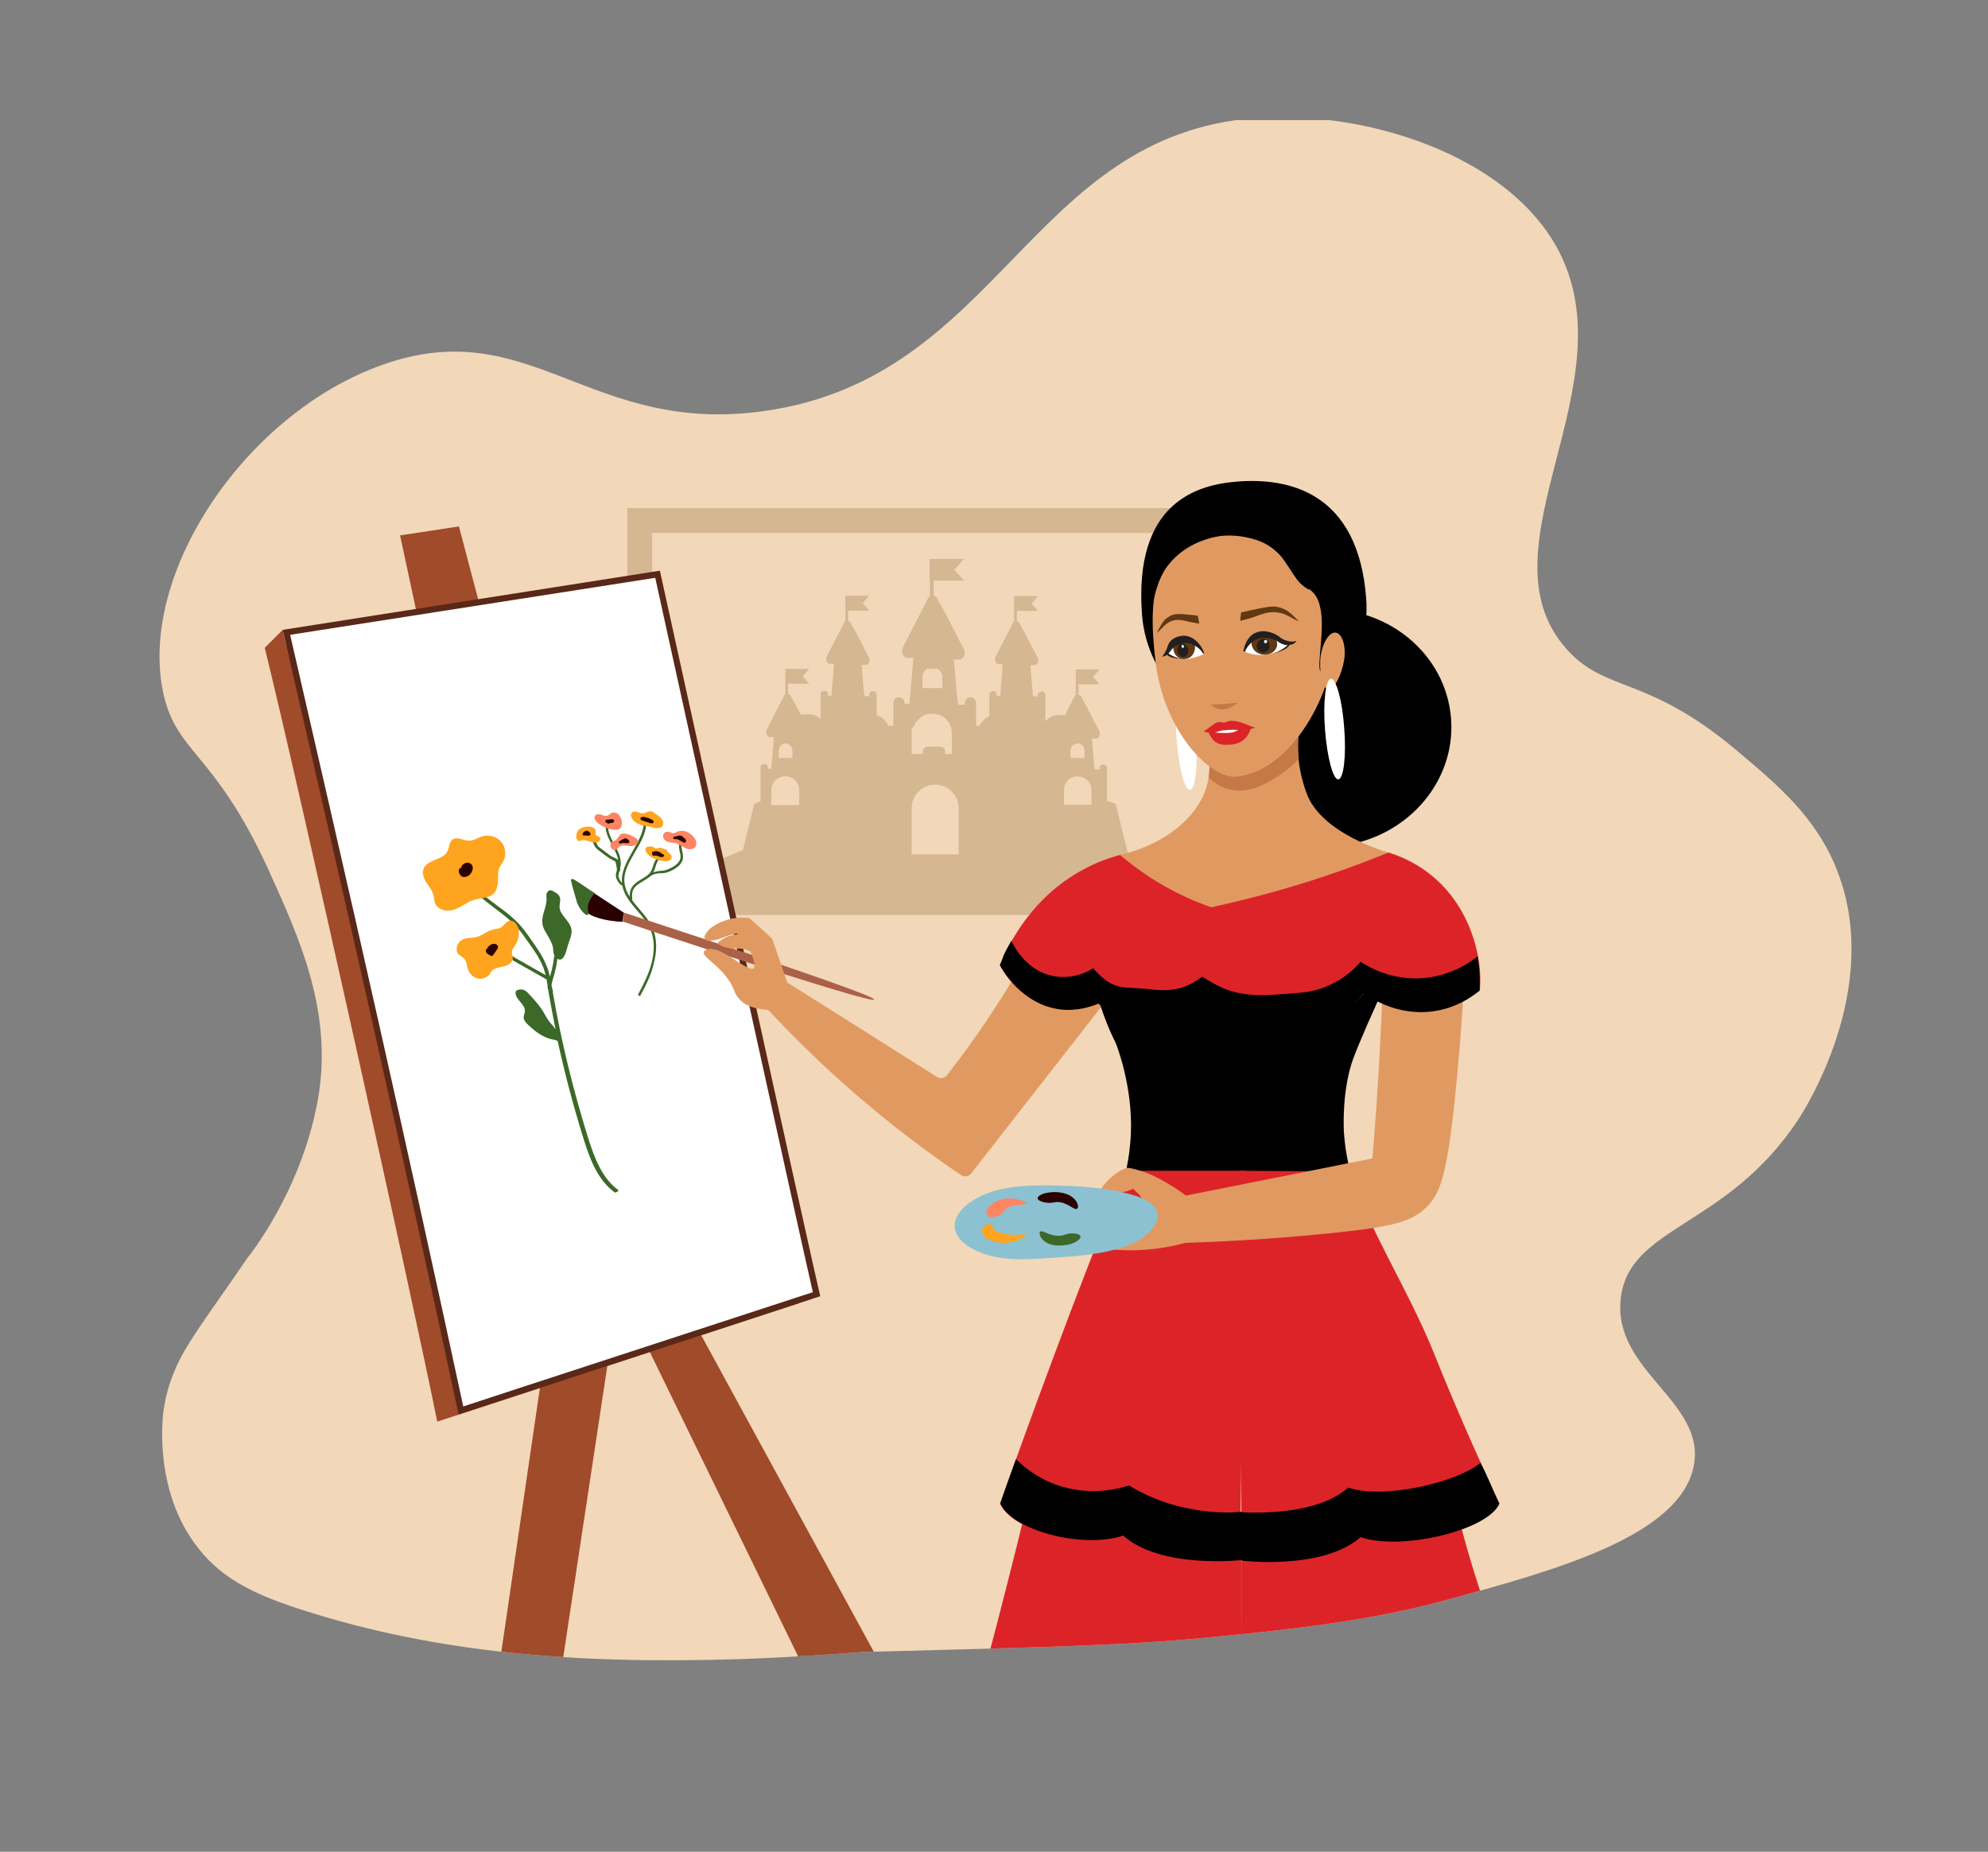 <?xml version="1.0" encoding="utf-8"?>
<!-- Generator: Adobe Illustrator 26.0.1, SVG Export Plug-In . SVG Version: 6.00 Build 0)  -->
<svg version="1.1" id="Layer_1" xmlns="http://www.w3.org/2000/svg" xmlns:xlink="http://www.w3.org/1999/xlink" x="0px" y="0px"
	 viewBox="0 0 642 598" style="enable-background:new 0 0 642 598;" xml:space="preserve">
<rect x="0" y="0" width="642" height="598" fill="#808080" stroke="none"/>
<style type="text/css">
	.st0{clip-path:url(#SVGID_00000143605454016067679090000010710323385679999623_);fill:#F2D7B9;}
	.st1{clip-path:url(#SVGID_00000143605454016067679090000010710323385679999623_);}
	.st2{fill:#D5B792;}
	.st3{clip-path:url(#SVGID_00000143605454016067679090000010710323385679999623_);fill:#A04B2A;}
	.st4{fill:#A04B2A;}
	.st5{fill:#FFFFFF;}
	.st6{fill:#592819;}
	.st7{fill:#3C6828;}
	.st8{fill:#FFA41F;}
	.st9{fill:#2B0000;}
	.st10{fill:#FE8462;}
	.st11{fill:#AA6148;}
	.st12{fill:#E09A61;}
	.st13{clip-path:url(#SVGID_00000143605454016067679090000010710323385679999623_);fill:#E09A61;}
	.st14{clip-path:url(#SVGID_00000143605454016067679090000010710323385679999623_);fill:#3C6828;}
	.st15{fill:#301F1D;}
	.st16{fill:#C47947;}
	.st17{fill:#231F20;}
	.st18{fill:#603813;}
	.st19{fill:#DC2428;}
	.st20{fill:#8CC1D1;}
</style>
<g>
	<defs>
		<path id="SVGID_1_" d="M98.2,520.1c42.6,13.6,87.3,17.4,140.6,15.7c17.1-0.6,30.9-1.6,39.6-2.3c43.3-1.2,80.2-1.8,106.3-4.2
			c43.5-3.9,63.4-7.4,83.5-12.9c34-9.3,74.5-20.4,78.8-43.1c3.9-20.8-26.3-30.5-23.6-54c2.7-23.4,34-22.7,57.1-57.4
			c2.2-3.3,27.4-42.4,13-80.2c-6.6-17.5-19.3-28.1-32.6-39.3c-29.2-24.6-42.4-18.5-55.1-32.9c-29-32.8,21.2-85.8-3.1-129.7
			c-16.8-30.2-62.3-44.2-97-41.7c-73.3,5.4-82.6,83.7-158.6,94.6c-56.9,8.2-75.8-32.2-124.1-14.7c-43.6,15.7-77.8,66.5-70.5,104.7
			c4,20.7,16.5,19.4,34.2,58.2c10.2,22.5,21,46.3,15.9,74.5C97.2,385.1,80,406.1,80,406.1c-13.8,20.2-20.1,27.9-23.8,37
			c-1.4,3.4-2.5,6.9-3.3,11.8c-0.2,1.1-3.9,26.3,11.3,45.3C72.4,510.5,83.2,515.3,98.2,520.1z"/>
	</defs>
	<clipPath id="SVGID_00000078723045771279584490000003786850046219068578_">
		<use xlink:href="#SVGID_1_"  style="overflow:visible;"/>
	</clipPath>
	
		<rect x="-10" y="38.8" style="clip-path:url(#SVGID_00000078723045771279584490000003786850046219068578_);fill:#F2D7B9;" width="633.2" height="531.1"/>
	<g style="clip-path:url(#SVGID_00000078723045771279584490000003786850046219068578_);">
		<g>
			<path class="st2" d="M398.7,295.5H202.6V164.1h196.1V295.5z M210.6,287.5h180.1V172.1H210.6V287.5z"/>
		</g>
		<path class="st2" d="M364.4,276.3l-4-16.3h0c-0.1-0.5-1.2-0.9-2.9-1.3V254c0,0,0,0,0,0v-3.6h0v-0.9h0v-1.4c0-0.7-0.5-1.2-1.2-1.2
			c-0.7,0-1.2,0.5-1.2,1.2v0.4h-1.6v-0.4c0-0.2-0.1-0.4-0.1-0.5l0,0l-0.7-8.5l0-0.6l0.5,0l0,0l0.6,0l0.2,0l0,0h0
			c0.4,0,0.7-0.2,0.9-0.5c0.2-0.3,0.3-0.7,0.3-1.1c0-0.3-0.1-0.6-0.2-0.8c-1.9-3.5-3.6-7.2-5.6-10.6l-0.3-0.6
			c-0.1-0.1-0.1-0.2-0.2-0.3c0,0,0-0.1-0.1-0.1c0,0,0,0,0,0.1c-0.2-0.2-0.3-0.3-0.5-0.3v-3.3h6.8l-2.1-2.4l2.1-2.4h-7.2h-0.5v4.8h0
			v3.4c-0.2,0.1-0.3,0.3-0.4,0.5l-3.1,6.1c-0.3,0-0.5-0.1-0.8-0.1h-1.1c-1.8,0-3.4,0.8-4.4,2.1v-2.6v-3.6h0v-0.9h0v-1.4
			c0-0.7-0.5-1.2-1.2-1.2s-1.2,0.5-1.2,1.2v0.4h-1.6v-0.4c0-0.2-0.1-0.4-0.1-0.5l-0.7-8.6l0-0.6l1.3,0l0,0l0,0
			c0.2,0,0.5-0.1,0.7-0.2c0.1-0.1,0.2-0.2,0.2-0.3c0.1-0.2,0.2-0.4,0.3-0.7c0.1-0.4,0-0.8-0.2-1.2c-1.9-3.5-3.6-7.2-5.6-10.6
			l-0.3-0.6c-0.1-0.1-0.1-0.2-0.2-0.3c0,0,0-0.1-0.1-0.1c0,0,0,0,0,0.1c-0.2-0.2-0.3-0.3-0.5-0.3v-3.3h6.8l-2.1-2.4l2.1-2.4h-7.2
			h-0.5v4.8h0v3.4c-0.2,0.1-0.3,0.3-0.4,0.5l-5.6,10.9c-0.5,1,0.1,2.4,1.1,2.4l1.2,0l0,0.6l-0.8,9.7h-1.1v-0.4
			c0-0.7-0.5-1.2-1.2-1.2c-0.7,0-1.2,0.5-1.2,1.2v0.4v1v0.9h0v3.9v0.7c-1.4,0.6-2.5,1.7-3.1,3.1h-1.2v-4.1h0v-1.2h0V227
			c0-1-0.8-1.8-1.8-1.8s-1.8,0.8-1.8,1.8v0.6h-2.2V227c0-0.3-0.1-0.6-0.2-0.8l0,0l-1.1-12.3l-0.1-0.7l0-0.2l0.7,0c0,0,0,0,0,0l1.1,0
			c0.5,0,1-0.3,1.3-0.7c0.2-0.3,0.4-0.6,0.4-1c0-0.2,0.1-0.4,0-0.6c0-0.4-0.1-0.8-0.3-1.2c-2.8-5.2-5.3-10.6-8.3-15.7l-0.2-0.5
			c-0.1-0.1-0.2-0.3-0.3-0.4c0-0.1-0.1-0.1-0.1-0.2c0,0,0,0.1,0,0.1c-0.2-0.2-0.5-0.4-0.8-0.5v-4.8h9.8l-3.1-3.5l3.1-3.5h-10.4h-0.7
			v7h0.1v5c-0.2,0.2-0.5,0.4-0.6,0.7l-8.1,15.8c-0.8,1.5,0.1,3.5,1.6,3.5l1.8,0v0l-0.1,0.8l-1.2,14l0,0h-1.6V227
			c0-1-0.8-1.8-1.8-1.8c-1,0-1.8,0.8-1.8,1.8v0.6h0v2.7h0v4.1h-1.6c-0.7-1.6-2-2.9-3.8-3.4v-0.7v-3.6h0v-0.9h0v-1.4
			c0-0.7-0.5-1.2-1.2-1.2c-0.7,0-1.2,0.5-1.2,1.2v0.4h-1.6v-0.4c0-0.2-0.1-0.4-0.1-0.5l-0.7-8.6l0-0.6l1.3,0c1,0,1.6-1.3,1-2.4
			c-1.9-3.5-3.6-7.2-5.6-10.6l-0.3-0.6c-0.1-0.1-0.1-0.2-0.2-0.3c0,0,0-0.1-0.1-0.1c0,0,0,0,0,0.1c-0.2-0.2-0.3-0.3-0.5-0.3v-3.3
			h6.8l-2.1-2.4l2.1-2.4h-7.2h-0.5v4.8h0v3.4c-0.2,0.1-0.3,0.3-0.4,0.5l-5.6,10.9c-0.5,1,0.1,2.4,1.1,2.4l1.2,0l0,0.6l-0.8,9.7h-1.1
			v-0.4c0-0.7-0.5-1.2-1.2-1.2c-0.7,0-1.2,0.5-1.2,1.2v0.4v1v0.9h0v3.9v1.6c-1-0.9-2.3-1.4-3.7-1.4h-1.1c-0.5,0-1,0.1-1.5,0.2
			c-1-1.9-2-3.8-3.1-5.6l-0.3-0.6c-0.1-0.1-0.1-0.2-0.2-0.3c0,0,0-0.1-0.1-0.1c0,0,0,0,0,0.1c-0.2-0.2-0.3-0.3-0.5-0.3v-3.3h6.8
			l-2.1-2.4l2.1-2.4h-7.2h-0.5v4.8h0v3.4c-0.2,0.1-0.3,0.3-0.4,0.5l-5.6,10.9c-0.5,1,0.1,2.4,1.1,2.4l1.2,0l0,0.2l0,0.4l-0.8,9.7
			l0,0h-1.1v-0.4c0-0.7-0.5-1.2-1.2-1.2c-0.7,0-1.2,0.5-1.2,1.2v1.4h0v0.9h0v8.6c-1.2,0.3-2,0.7-2.1,1.1h0l-4,16.3H270l0,0h0.1h24.3
			V276v-14.9h0c0,0,0-0.1,0-0.1c0-4.2,3.4-7.6,7.6-7.6c0.7,0,1.5,0.1,2.1,0.3c3.2,0.9,5.5,3.8,5.5,7.3v15v0.4H333l0,0H364.4z
			 M294.9,235C294.9,235,294.9,235,294.9,235c0-0.1,0-0.1,0.1-0.2c0-0.1,0.1-0.3,0.2-0.4c0.1-0.2,0.1-0.3,0.2-0.5
			c0.2-0.4,0.5-0.8,0.8-1.1c0.1-0.1,0.2-0.2,0.3-0.3l0.1-0.1c0.1-0.1,0.2-0.2,0.3-0.3c0.1-0.1,0.2-0.2,0.3-0.3
			c0.1-0.1,0.3-0.2,0.4-0.3c0,0,0.1,0,0.1-0.1c0.1-0.1,0.3-0.2,0.4-0.2h0c0.7-0.4,1.4-0.6,2.1-0.7c0,0,0.1,0,0.1,0
			c0.2,0,0.5,0,0.8,0c0.4,0,0.8,0,1.1,0.1c0.3,0.1,0.6,0.1,0.9,0.2c0,0,0,0,0.1,0c0.3,0.1,0.6,0.2,0.9,0.4h0c0,0,0,0,0,0
			c0.1,0.1,0.3,0.1,0.4,0.2c0.1,0,0.1,0.1,0.1,0.1c0.1,0.1,0.2,0.1,0.2,0.2c0.1,0,0.1,0.1,0.2,0.1c0.1,0.1,0.2,0.1,0.3,0.2
			c0,0,0.1,0,0.1,0.1c0.1,0.1,0.2,0.2,0.3,0.3c0,0,0,0,0,0c0.1,0.1,0.2,0.3,0.3,0.4c0.1,0.1,0.2,0.3,0.3,0.4
			c0.1,0.1,0.2,0.3,0.3,0.4c0.1,0.2,0.2,0.3,0.2,0.5c0,0,0,0,0,0h0c0.1,0.3,0.3,0.6,0.4,1c0,0,0,0,0,0c0.1,0.2,0.1,0.5,0.1,0.7
			c0,0,0,0.1,0,0.1c0,0,0,0.1,0,0.1c0,0.3,0.1,0.5,0.1,0.8c0,0,0,0,0,0v1.1v0.3v0.9v4.4h-2.2l0-1c0-0.8-0.8-1.4-1.7-1.4h-3.8
			c-0.9,0-1.6,0.6-1.7,1.4l0,1h-3.6v-5.6c0,0,0,0,0,0v-0.1v-1h0c0,0,0,0,0-0.1c0-0.2,0-0.4,0-0.6c0-0.2,0-0.3,0.1-0.5
			c0-0.1,0-0.2,0-0.3c0-0.1,0.1-0.3,0.1-0.4C294.8,235.3,294.8,235.2,294.9,235z M300.4,216c0.2,0,0.4,0,0.6,0c0.5,0,1.1,0,1.6-0.1
			c1,0.5,1.7,1.6,1.7,2.8v3.5h-6.4v-3.5c0-1.2,0.7-2.3,1.6-2.8C299.7,216,300.1,216,300.4,216z M350.2,242.4v2.4h-1.6h-0.4h-2.5
			v-2.4c0,0,0,0,0,0c0-0.5,0.1-0.9,0.4-1.3h0c0.2-0.3,0.5-0.5,0.8-0.7c0.1-0.1,0.3-0.1,0.5-0.2c0.2-0.1,0.4-0.1,0.6-0.1
			c0.1,0,0.1,0,0.1,0c0,0,0.1,0,0.1,0c0.1,0,0.1,0,0.2,0c0.1,0,0.1,0,0.2,0.1c0,0,0.1,0,0.1,0c0.1,0,0.3,0.1,0.4,0.2c0,0,0,0,0,0
			C349.8,240.8,350.2,241.5,350.2,242.4z M253.6,240.1c0.1,0,0.3,0,0.4,0c0.1,0,0.1,0,0.2,0.1c0.1,0,0.2,0.1,0.3,0.1
			c0.1,0,0.1,0,0.2,0.1c0.3,0.2,0.6,0.4,0.8,0.7c0.2,0.4,0.4,0.8,0.4,1.3v2.4h-1.3h-0.9h-2.2v-2.4c0,0,0,0,0,0c0-0.8,0.5-1.6,1.1-2
			C252.8,240.2,253.2,240.1,253.6,240.1z M352.5,255.1v0.7v4.1h-3.8h-0.4h-4.7v-1.7v-2.3c0,0,0,0,0,0v-0.1v-0.7
			c0-0.9,0.3-1.7,0.7-2.4h0h0.1l0,0l0-0.1c0,0,0,0,0,0l0,0c0.4-0.6,1-1.1,1.6-1.4h0c0.6-0.3,1.3-0.5,2.1-0.5c0.1,0,0.2,0,0.2,0v0.2
			c0,0,0,0,0,0v0c0.1-0.1,0.3-0.1,0.4-0.1c0,0,0.1,0,0.1,0c0.5,0.1,0.9,0.2,1.3,0.5h0C351.5,251.9,352.5,253.4,352.5,255.1z
			 M251.5,251.2c0.6-0.3,1.3-0.5,2.1-0.5c0.3,0,0.5,0,0.8,0.1c0,0,0.1,0,0.1,0c0.4,0.1,0.8,0.2,1.2,0.4h0c1.4,0.7,2.4,2.2,2.4,4v0.7
			v4.1h-3.6h-0.9h-4.5v-1.7v-2.3c0,0,0,0,0,0v-0.1v-0.7C249.1,253.4,250.1,251.9,251.5,251.2L251.5,251.2z"/>
		<path class="st2" d="M210.6,287.5c3.6-1.7,7.3-3.5,11.1-5.2c7.2-3.2,14.1-6.2,20.9-8.8c17.3,0.8,34.6,1.6,51.9,2.4
			c5.1,0,10.2,0,15.3,0c18.2,0.1,36.5,0.2,54.7,0.4c9.2,4.3,18.5,8.7,27.7,13C331.6,288.7,271.1,288.1,210.6,287.5z"/>
	</g>
	<path style="clip-path:url(#SVGID_00000078723045771279584490000003786850046219068578_);fill:#A04B2A;" d="M129.2,172.9
		c16.9,78.9,33.9,157.8,50.8,236.7c-11.1,75.7-22.1,151.5-33.2,227.2c6.8-1.5,13.6-3.1,20.4-4.6c10.9-72,21.8-144,32.7-216
		c29.5,60.5,59,121,88.4,181.5c7.5-3.9,15-7.8,22.5-11.8c-34.1-62.5-68.2-125.1-102.3-187.6c-20.1-76.1-40.2-152.2-60.3-228.3
		C142,171,135.6,171.9,129.2,172.9z"/>
	<g style="clip-path:url(#SVGID_00000078723045771279584490000003786850046219068578_);">
		<path class="st4" d="M85.5,209.2c40.6-6.4,81.2-12.7,121.9-19.1c35,153.6,51.8,230.6,50.3,230.9c0,0,0,0-0.1,0l-116.4,38.1
			C133.8,422,96.5,253.8,85.5,209.2z"/>
	</g>
	<g style="clip-path:url(#SVGID_00000078723045771279584490000003786850046219068578_);">
		<g>
			<path class="st5" d="M148.8,455.5c-8.9-41.4-18.1-83.3-27.4-124.6c-8.9-39.6-26.7-116.8-29-126.7l119.9-18.8
				c8.6,39.3,47.7,217.2,51.3,232.5L148.8,455.5z"/>
			<path class="st6" d="M211.6,186.6c17.9,81.5,46.7,212.5,50.9,230.7l-93.7,30.6l-19.2,6.3c-8.8-41-18-82.5-27.2-123.5
				c-8.6-38.4-25.6-112.3-28.7-125.7L211.6,186.6 M213.1,184.3L91.3,203.4c0,0,19.6,85.1,29.2,127.8c9.4,41.8,18.6,83.7,27.6,125.6
				c38.9-12.7,77.8-25.4,116.8-38.2C264.4,417.5,213.1,184.3,213.1,184.3L213.1,184.3z"/>
		</g>
		<g>
			<g>
				<g>
					<g>
						<path class="st7" d="M176.1,300.8c-0.4-0.7-0.8-1.5-0.9-2.3c-0.5-2.7,1.3-5.4,1.3-8.1c0-0.6-0.1-1.2,0-1.7
							c0.1-0.6,0.6-1.1,1.1-1.2c0.4,0,0.7,0.1,1,0.3c0.9,0.5,1.9,1,2.2,2c0.3,1-0.1,2.1-0.1,3.1c0.1,2.7,3.2,4.3,3.8,7
							c0.4,1.8-0.6,3.6-1.1,5.4c-0.5,1.7-1.5,6.6-4.1,3.7c-0.8-0.9-0.5-2.6-0.9-3.7C177.9,303.7,176.9,302.3,176.1,300.8z"/>
					</g>
				</g>
				<g>
					<g>
						<path class="st7" d="M199.5,384.2c-5.2-3.9-7.6-10.5-9.6-16.8c-4.8-15.4-8.7-31.2-11.4-47.1c0.1-0.2,0.1-0.4,0-0.6
							c0,0,0-0.1-0.1-0.1c-0.1-0.5-0.2-1-0.3-1.5c0.1-0.7,0.3-1.4,0.5-2.1c1-3.1,1.5-6.3,1.7-9.5c0-0.3-0.2-0.6-0.5-0.6
							c-0.3,0-0.6,0.2-0.6,0.5c-0.2,3.1-0.7,6.1-1.6,9c-0.3-1.2-0.6-2.4-1.1-3.5c-1.2-3.1-3.2-5.9-5.1-8.6c-1.1-1.6-2.3-3.3-3.7-4.8
							c-2.1-2.3-4.6-4.2-7.1-6c-3.5-2.6-6.8-5.1-9-8.7c-0.2-0.3-0.5-0.3-0.8-0.2c-0.3,0.2-0.3,0.5-0.2,0.8c2.3,3.7,5.9,6.4,9.3,9
							c2.4,1.8,4.9,3.7,6.9,5.9c1.3,1.4,2.5,3.1,3.6,4.7c1.9,2.6,3.8,5.3,5,8.3c0.3,0.8,0.6,1.7,0.8,2.6l-9-5.1
							c-1.7-1-3.5-2-4.8-3.5c-0.2-0.2-0.6-0.3-0.8-0.1c-0.2,0.2-0.3,0.6-0.1,0.8c1.4,1.6,3.4,2.7,5.1,3.7l9.9,5.6
							c0.1,0.5,0.2,1.1,0.3,1.7c0,0.6,0,1.3,0.3,1.8l0,0.3c0.7,4.1,1.5,8.2,2.3,12.3c-0.3-0.4-0.6-0.8-0.9-1.2
							c-0.5-0.6-1-1.1-1.4-1.7c-0.6-0.8-1-1.7-1.5-2.5c-1.3-2.2-3-4.1-4.7-5.9c-0.4-0.4-0.8-0.9-1.3-1.2c-0.7-0.4-1.6-0.5-2.4-0.2
							c-0.2,0.1-0.4,0.1-0.5,0.3c-0.2,0.2-0.2,0.5-0.2,0.8c0.2,2.2,3.1,3.5,3,5.7c0,0.7-0.4,1.4-0.4,2.1c0,0.9,0.8,1.7,1.4,2.3
							c2.3,2.2,4.9,4.2,8,4.8c0.6,0.1,1.1,0.2,1.6,0.5c2.3,10.6,5.1,21.1,8.3,31.4c2,6.5,4.5,13.3,10,17.4c0.2,0.2,0.6,0.1,0.8-0.1
							c0,0,0,0,0,0C199.8,384.7,199.8,384.3,199.5,384.2z"/>
					</g>
				</g>
				<g>
					<g>
						<path class="st8" d="M151.2,291.4c-1.8,1-3.5,2.2-5.5,2.6c-2,0.4-4.4-0.4-5.2-2.3c-0.3-0.8-0.3-1.7-0.5-2.5
							c-0.4-1.6-1.4-2.8-2.3-4.2s-1.5-3-0.9-4.5c1.2-3,6.3-2.7,7.7-5.6c0.6-1.2,0.5-2.8,1.5-3.7c1.5-1.2,3.6,0.3,5.5,0.3
							c1.5,0,2.8-1,4.2-1.4c2.1-0.6,4.5,0,6,1.6c1.5,1.6,1.9,4.1,1,6.1c-0.4,0.9-1.1,1.7-1.5,2.6c-0.5,1.4-0.3,3-0.4,4.5
							C160.2,291.5,155.3,289,151.2,291.4z"/>
					</g>
				</g>
				<g>
					<g>
						<path class="st9" d="M150.4,278.7c-0.8,0.2-1.4,0.9-1.6,1.7l-0.2-0.1c-1,0.8-0.2,2.7,1,2.9c1.3,0.2,2.5-0.8,2.9-2
							c0.2-0.5,0.3-1.2,0-1.7C152.1,278.8,151.2,278.4,150.4,278.7z"/>
					</g>
				</g>
				<g>
					<g>
						<path class="st8" d="M148.9,303.7c-1.4,1-2,3.2-0.8,4.5c0.6,0.6,1.5,0.9,2,1.6c0.6,0.8,0.6,1.9,0.9,2.9
							c0.4,1.5,1.5,2.7,2.9,3.2c1.4,0.5,3.1,0,4.1-1.1c0.3-0.4,0.5-0.9,0.8-1.2c0.9-1,2.4-1.2,3.8-1.5c1.4-0.3,2.9-1.1,3-2.5
							c0-0.7-0.3-1.3-0.3-2c0-0.9,0.6-1.6,1.1-2.4c1.4-2.2,1.8-5.4-0.1-7.2c-0.4-0.4-0.9-0.6-1.4-0.7c-1.3,0-2,1.5-3.1,2.2
							c-0.7,0.4-1.5,0.5-2.2,0.6c-2.1,0.4-3.5,1.8-5.3,2.4C152.4,303.1,150.5,302.6,148.9,303.7z"/>
					</g>
				</g>
				<g>
					<g>
						<path class="st9" d="M159.3,304.8c-0.8,0.1-1.4,0.7-1.9,1.2l0.3,0.2c-0.6-0.1-1,0.8-0.7,1.3c0.3,0.6,0.9,0.8,1.4,1.1
							c0.2,0.1,0.4,0.2,0.6,0.1c0.1-0.1,0.2-0.2,0.3-0.3c0.4-0.5,0.7-1.1,1.1-1.6c0.2-0.2,0.3-0.5,0.4-0.8
							C161,305.3,160.1,304.7,159.3,304.8z"/>
					</g>
				</g>
			</g>
		</g>
		<g>
			<g>
				<g>
					<path class="st7" d="M206.7,321.7l-0.7-0.4c1.8-3.4,3.6-6.9,4.5-10.6c1-4.1,0.8-8-0.7-11.1c-1-2-2.5-3.8-4-5.5
						c-2.2-2.6-4.5-5.2-4.9-8.7c-0.5-3.8,1.6-7.3,3.5-10.7c2-3.5,3.9-6.7,3.4-10.3l0.8-0.1c0.6,3.9-1.5,7.4-3.5,10.8
						c-1.9,3.3-3.9,6.6-3.4,10.2c0.4,3.2,2.5,5.6,4.7,8.2c1.5,1.8,3.1,3.6,4.1,5.7c2,4.1,1.5,8.6,0.7,11.6
						C210.4,314.8,208.5,318.3,206.7,321.7z"/>
				</g>
			</g>
			<g>
				<g>
					<path class="st7" d="M201.2,286.1c-1.2-0.3-2.4-2.3-2.3-3.4c0-0.7,0.2-1.3,0.4-1.9c0.1-0.4,0.2-0.8,0.3-1.2
						c0.4-2.3-0.7-4.3-1.9-6.6c-1.1-2.1-2.3-4.3-2.1-6.6l0.8,0.1c-0.2,2.1,0.9,4.2,2,6.2c1.2,2.2,2.4,4.5,2,7.1
						c-0.1,0.4-0.2,0.9-0.3,1.3c-0.2,0.6-0.3,1.1-0.4,1.7c0,0.8,1,2.6,1.8,2.7l-0.1,0.8C201.3,286.2,201.2,286.2,201.2,286.1z"/>
				</g>
			</g>
			<g>
				<g>
					<path class="st7" d="M203.4,290.6c-0.1-1.1-0.1-2.5,0.4-3.6c0.7-1.5,2.1-2.3,3.4-3.1c1.2-0.7,2.4-1.4,3-2.5
						c0.3-0.5,0.5-1.1,0.7-1.7c0.4-1.2,0.8-2.5,2.1-3.1l0.3,0.7c-0.9,0.4-1.3,1.5-1.6,2.6c-0.2,0.6-0.4,1.3-0.8,1.9
						c-0.7,1.3-2,2-3.3,2.8c-1.3,0.8-2.5,1.5-3.1,2.7c-0.5,1-0.4,2.2-0.3,3.3L203.4,290.6z"/>
				</g>
			</g>
			<g>
				<g>
					<path class="st10" d="M192.3,263.3c0.5-0.5,1.3-0.4,1.9-0.2s1.3,0.6,2,0.3c0.5-0.2,0.8-0.6,1.2-0.8c0.7-0.4,1.7-0.2,2.3,0.4
						c0.6,0.6,0.9,1.4,1.1,2.2c0.1,0.9,0,1.9-0.7,2.4C198.2,269.2,190.3,265.5,192.3,263.3z"/>
				</g>
			</g>
			<g>
				<g>
					<path class="st9" d="M198.3,264.9c-0.2-0.4-0.7-0.4-1.1-0.3c-0.4,0-0.7,0.1-1.1,0.1c-0.1,0-0.3,0-0.4,0.1
						c-0.3,0.2-0.2,0.7,0.1,0.9c0.3,0.2,0.7,0.3,1,0.3l0.1-0.2c0.3,0,0.7,0,1-0.1C198.2,265.6,198.4,265.2,198.3,264.9z"/>
				</g>
			</g>
			<g>
				<g>
					<g>
						<path class="st10" d="M200.5,269.4c-0.8,0.5-1,1.6-1.8,2c-0.3,0.2-0.7,0.2-1,0.4c-0.8,0.4-0.8,1.8,0,2.4
							c0.2,0.2,0.5,0.3,0.8,0.3c0.6,0,1-0.7,1.5-1.1c0.9-0.6,2-0.4,3.1-0.2c1.9,0.3,4.4-1.1,2-2.7
							C204.1,269.8,201.5,268.7,200.5,269.4z"/>
					</g>
				</g>
				<g>
					<g>
						<path class="st9" d="M203.2,271.6c0-0.1-0.1-0.2-0.1-0.2c-0.3-0.4-0.9-0.7-1.4-0.7l0,0.2c-0.3,0-0.5,0.1-0.7,0.2
							c-0.3,0.2-0.6,0.4-1,0.6c-0.1,0.1-0.2,0.1-0.2,0.3c0,0.1,0.1,0.2,0.2,0.3c0.4,0.2,0.8,0,1.2-0.1c0.4,0,0.7,0.1,1.1,0.1
							c0.4,0,0.8,0,1-0.3C203.1,271.8,203.2,271.7,203.2,271.6z"/>
					</g>
				</g>
			</g>
			<g>
				<g>
					<path class="st8" d="M204.1,264.3c-0.3-0.5-0.5-1.2-0.2-1.7c0.4-0.6,1.2-0.6,1.8-0.4s1.3,0.5,1.9,0.5c0.9-0.1,1.7-0.8,2.7-0.7
						c0.5,0.1,1,0.5,1.4,0.8c0.7,0.5,1.5,1,2,1.7s0.7,1.7,0.1,2.4c-1.1,1.2-3.6,0.1-5-0.1C206.9,266.5,205.1,266,204.1,264.3z"/>
				</g>
			</g>
			<g>
				<g>
					<path class="st9" d="M211.1,265.4c0-0.3-0.3-0.6-0.6-0.7c-0.5-0.2-1-0.5-1.4-0.7l0,0.2c-0.4-0.3-0.9-0.4-1.4-0.4
						c-0.3,0-0.5,0.1-0.7,0.2c-0.2,0.2-0.2,0.5-0.1,0.7c0.1,0.1,0.2,0.1,0.3,0.2c0.9,0.3,1.8,0.6,2.7,0.9c0.2,0.1,0.5,0.1,0.7,0.1
						C210.9,265.8,211.1,265.7,211.1,265.4z"/>
				</g>
			</g>
			<g>
				<g>
					<path class="st8" d="M208.9,275.5c-0.4-0.5-0.7-1.2-0.3-1.7c0.2-0.3,0.6-0.3,0.9-0.4c0.3,0,0.6-0.1,1,0
						c0.6,0.1,1.1,0.7,1.7,0.6c0.2,0,0.4-0.1,0.6-0.2c0.3-0.1,0.6,0,0.9,0.1c0.4,0.1,0.9,0.3,1.3,0.4c0.1,0,0.2,0.1,0.3,0.2
						c0.1,0.1,0.1,0.3,0.2,0.4c0.2,0.4,0.7,0.6,1,1c0.4,0.4,0.6,1.1,0.2,1.6c-0.4,0.5-1.1,0.6-1.8,0.6
						C212.9,278,210.2,277.3,208.9,275.5z"/>
				</g>
			</g>
			<g>
				<g>
					<g>
						<path class="st9" d="M212.9,274.9c0.1,0.1,0.2,0.2,0.3,0.3c0,0,0,0,0,0L212.9,274.9z"/>
					</g>
				</g>
				<g>
					<g>
						<path class="st9" d="M214.3,276c-0.1-0.1-0.3-0.2-0.5-0.3c-0.2-0.1-0.5-0.3-0.7-0.5c-0.6-0.3-1.4-0.4-2.1-0.2
							c-0.1,0-0.2,0.1-0.3,0.1c-0.2,0.1-0.1,0.4-0.1,0.6c0,0.2,0.1,0.5,0.3,0.6c0.2,0.1,0.5,0,0.8,0c0.4,0,0.8,0.2,1.2,0.3
							c0.4,0.2,0.8,0.3,1.2,0.1c0.1,0,0.2-0.1,0.3-0.2C214.6,276.4,214.5,276.2,214.3,276z"/>
					</g>
				</g>
			</g>
			<g>
				<g>
					<path class="st7" d="M209.7,283.2l-0.5-0.5c1.1-1,3.2-1.5,4.7-1.5c1.2-0.1,2.4-0.7,3.3-1.2c0.9-0.5,2.2-1.4,2.5-2.7
						c0.2-0.7,0-1.5-0.2-2.3c0-0.2-0.1-0.4-0.1-0.6c-0.3-1.5-0.1-2.6,0.7-3.4l0.5,0.6c-0.7,0.7-0.6,1.8-0.4,2.6
						c0,0.2,0.1,0.4,0.1,0.6c0.2,0.9,0.4,1.8,0.2,2.7c-0.4,1.6-1.8,2.6-2.8,3.2c-1,0.6-2.3,1.2-3.7,1.3
						C212.3,281.9,210.5,282.4,209.7,283.2z"/>
				</g>
			</g>
			<g>
				<g>
					<g>
						<path class="st10" d="M215.7,271.9c-0.7-0.3-1.4-0.8-1.5-1.5c-0.2-0.7,0.2-1.6,1-1.8c0.9-0.2,1.8,0.7,2.7,0.4
							c0.2-0.1,0.4-0.2,0.6-0.3c0.8-0.4,1.7-0.5,2.6-0.3c0.9,0.2,1.6,0.7,2.3,1.3c0.6,0.6,1.2,1.2,1.4,2c0.2,0.8,0,1.8-0.7,2.2
							c-0.5,0.4-1.2,0.4-1.8,0.3c-0.6-0.1-1.2-0.4-1.7-0.7c-0.8-0.4-1.7-1-2.6-1.3C217.3,272.1,216.5,272.1,215.7,271.9z"/>
					</g>
				</g>
				<g>
					<g>
						<path class="st9" d="M219.1,269.9c-0.3,0.1-0.6,0.1-0.9,0.2c-0.2,0-0.4,0.1-0.6,0.2c-0.1,0.1-0.1,0.1-0.2,0.2
							c-0.1,0.2,0.1,0.4,0.4,0.5c0.2,0,0.4,0,0.6,0c0.7,0,1.2,0.5,1.8,0.8c0.2,0.1,0.4,0.2,0.6,0.3c0.1,0,0.3,0.1,0.4,0
							c0.3-0.1,0.4-0.5,0.3-0.8c-0.1-0.3-0.3-0.5-0.6-0.7C220.4,270.1,220,269.7,219.1,269.9z"/>
					</g>
				</g>
			</g>
			<g>
				<g>
					<path class="st7" d="M199.5,281.4c-0.2-0.1-0.3-0.3-0.3-0.9c-0.1-0.5-0.3-2-0.5-2.3c-0.3-0.2-0.6-0.3-0.9-0.5
						c-0.1-0.1-0.3-0.1-0.4-0.2c-0.8-0.4-1.4-0.9-2.1-1.4l-2.1-1.6c-0.3-0.3-0.7-0.6-1-1c-0.2-0.3-0.4-0.7-0.5-1
						c-0.2-0.4-0.3-0.7-0.5-1c-0.2-0.2-0.5-0.4-0.7-0.6c-0.5-0.4-1.1-0.8-1.2-1.5l0.8-0.1c0.1,0.4,0.5,0.7,0.9,1
						c0.3,0.2,0.6,0.4,0.9,0.7c0.3,0.4,0.5,0.8,0.7,1.2c0.1,0.3,0.3,0.6,0.4,0.9c0.2,0.3,0.6,0.6,0.9,0.8l2.1,1.6
						c0.6,0.5,1.3,1,2,1.3c0.1,0.1,0.3,0.1,0.4,0.2c0.4,0.2,0.7,0.3,1.1,0.6c0.3,0.2,0.5,0.9,0.7,2.8c0,0.2,0.1,0.4,0.1,0.5l0,0
						c0,0.1,0,0.5-0.4,0.5C199.7,281.4,199.6,281.4,199.5,281.4z M199.8,280.6c0,0-0.1,0-0.1,0c-0.2,0-0.3,0.1-0.3,0.2l0.7,0
						C200,280.7,199.9,280.7,199.8,280.6z M198.8,278.2L198.8,278.2L198.8,278.2z"/>
				</g>
			</g>
			<g>
				<g>
					<g>
						<path class="st8" d="M187.1,267.8c-0.7,0.6-1.1,1.6-1,2.6c0.1,0.6,0.5,1.3,1,1.2c0.1,0,0.3-0.1,0.4-0.1c1.4-0.6,3,0.5,4.5,0.6
							c0.5,0,1.1-0.1,1.5-0.4c0.4-0.4,0.5-1.1,0.1-1.4c-0.4-0.3-1.1-0.3-1.2-0.8c-0.1-0.2,0-0.5,0-0.7
							C192.5,266.2,188.2,266.8,187.1,267.8z"/>
					</g>
				</g>
				<g>
					<g>
						<path class="st9" d="M190.7,269.4c0-0.3-0.1-0.5-0.3-0.6c-0.2-0.2-0.4-0.3-0.6-0.5l-0.1,0c-0.6-0.1-1.3,0.3-1.5,0.9
							c-0.1,0.1-0.1,0.3,0,0.4c0.2,0.3,0.5,0.2,0.8,0.2c0.3,0,0.6,0.1,1,0.1C190.3,269.9,190.7,269.7,190.7,269.4z"/>
					</g>
				</g>
			</g>
		</g>
	</g>
	<g style="clip-path:url(#SVGID_00000078723045771279584490000003786850046219068578_);">
		<g>
			<g>
				<path class="st11" d="M201.4,294.7c0,0,81.1,26.3,80.9,28.1c-0.2,1.8-81.2-25.2-81.2-25.2L201.4,294.7z"/>
			</g>
			<g>
				<path class="st9" d="M201,297.7c0,0-10.9-0.3-13.1-4.8c-1.5-3-2.5-6.1-3-7.9c-0.1-0.5,0.4-0.9,0.8-0.6l15.7,10.3L201,297.7z"/>
			</g>
		</g>
		<g>
			<path class="st12" d="M303.4,349.1c-16.4-10.5-32.7-21.1-49.1-31.6c-1.6-4.8-3.3-9.5-4.9-14.3c-1.3-1.2-2.6-2.4-3.9-3.6
				c-1.2-1.1-2.3-2.1-3.5-3.1c-1.4-0.2-3.4-0.3-5.8,0.2c-3.2,0.7-5.5,2.1-6.7,3c-1.6,1.5-2.3,2.9-1.9,3.6c0.4,0.6,1.8,0.5,2.6,0.4
				c1.4-0.1,2.3-0.6,3.5-1c1-0.4,2.4-0.9,4.2-1.3c0.7,0.6,1.7,1.5,2.7,2.8c2.4,3.4,3.7,8,2.7,8.6c-0.2,0.1-0.4,0.1-0.5,0.1
				c-3.6-0.7-10.4-7.6-14.4-6.3c-0.3,0.1-0.9,0.3-1.1,0.8c-0.6,1.6,4.1,3.6,7.8,8.8c1.9,2.6,1.9,4,2.9,5.5c0,0,0.6,0.8,1.1,1.3
				c2.6,2.6,6.8,3,8.9,3.1c18.6,16.1,37.3,32.3,55.9,48.4C303.8,366.1,303.6,357.6,303.4,349.1z"/>
		</g>
	</g>
	<path style="clip-path:url(#SVGID_00000078723045771279584490000003786850046219068578_);fill:#E09A61;" d="M231.6,304.6
		c0.4-0.4,3.6-3.4,8.2-2.8c5.4,0.6,7.8,5.6,8,5.9c-1.2,0.1-2.5,0.3-3.7,0.4c-2.4-1.4-4.3-1.8-5.7-1.8c-1.1,0-2,0.1-3.4-0.2
		C233.5,305.8,232.3,305.2,231.6,304.6z"/>
	<polygon style="clip-path:url(#SVGID_00000078723045771279584490000003786850046219068578_);fill:#A04B2A;" points="89.9,213.7 
		85.5,209.2 91.3,203.4 93.3,212 	"/>
	<path style="clip-path:url(#SVGID_00000078723045771279584490000003786850046219068578_);fill:#3C6828;" d="M192.1,288.4
		c-2.3,2.8-2.4,4.2-2.2,5.4c0,0.4,0.2,1.5-0.2,1.7c-0.2,0.1-0.6-0.1-0.9-0.4c-1.8-1.5-2.5-3.8-2.5-3.8c-0.8-2.7-1.5-5.1-1.9-6.9
		c-0.1-0.4,0.3-0.7,0.7-0.5C187.5,285.2,189.6,287,192.1,288.4z"/>
	<g style="clip-path:url(#SVGID_00000078723045771279584490000003786850046219068578_);">
		<g>
			<path class="st12" d="M360.9,318.4c-8.4,10.8-16.9,21.6-25.3,32.4c-7.3,9.4-14.7,18.8-22,28.2c-0.8,1-2.2,1.2-3.2,0.5
				c-3.1-2.1-6.2-4.2-9.3-6.5c-21-15.2-38.7-31.4-53.5-47.4c4-4.8,2.8-3.4,6.8-8.2c16.1,10.1,32.2,20.3,48.2,30.4
				c1,0.7,2.4,0.4,3.2-0.5c3-3.9,6.1-8,9.1-12.3c5.9-8.4,11-16.5,15.4-24.2C340.5,313.3,350.7,315.9,360.9,318.4z"/>
		</g>
	</g>
	<g style="clip-path:url(#SVGID_00000078723045771279584490000003786850046219068578_);">
		<path class="st5" d="M386.2,238.6c0.7,9-0.2,16.3-1.9,16.5c-1.7,0.1-3.6-7-4.3-16c-0.7-9,0.2-16.3,1.9-16.5
			C383.6,222.5,385.5,229.6,386.2,238.6z"/>
		<g>
			<g>
				<g>
					<g>
						<g>
							<path class="st15" d="M398.4,740c0.1,0.4,0.1,0.8,0.1,1.2c0.1,1.5,0.2,3,0.3,4.5c0.2,9.6-2.8,19.1-8.2,27
								c-0.3,0.5-0.7,1-1.1,1.5c-3.6,4.8-11.8,14.2-18.8,13.5c-5.6-0.6-5.4-4-3.9-7.5c0,0,0,0,0,0c0.2-0.4,0.4-0.9,0.6-1.3
								c-3.9,4.2-13,10.3-13,15.9c0,4.7,10,6.1,14.6,6.3c6.6,0.3,15.1-0.9,19.1-6.9c6.1-9,3-20.8,12.9-27.3c0,9.5,0,19,0,28.5
								c0,0.1,0.1,0.2,0.1,0.2c0,0,0,0.1,0.1,0.1c0,0,0.1,0,0.1,0c0.1,0,1.8-0.1,4.1-0.2c0.2-10,0.4-20,0.6-29.9
								c0.9-1.9,1.9-4.4,2-7.5C408.5,747.8,399.6,740.9,398.4,740z"/>
						</g>
					</g>
					<g>
						<g>
							<path class="st12" d="M390.7,603.7c-4,0-8,0-12,0c-7.4,0-14.8,0-22.2,0c0.6,5.9,1.4,12.3,2.7,19.1c1.8,9.2,2.6,18.1,5,25.3
								c3.8,29.5,8.9,58.4,12.6,87.9c-3.4,26.8-5.3,35.9-6.4,37.6c-0.1,0.2-1.5,2.3-2.9,5.3c-0.2,0.4-0.4,0.9-0.6,1.3c0,0,0,0,0,0
								c-1.5,3.5-1.8,6.9,3.9,7.5c7,0.8,15.3-8.7,18.8-13.5c0.4-0.5,0.7-1,1.1-1.5c5.4-7.9,8.4-17.4,8.2-27c0-1.5-0.2-3-0.3-4.5
								c-0.1-0.4-0.1-0.8-0.1-1.2c-0.5-5-1.3-10-1.3-15.1c0.1-7.2,1-14.3,1.7-21.5c1.1-10.5,3.8-21.5,4.9-32.1
								c0.1-7.9,0.1-15.8,0.2-23.7C400,632.9,394.5,618.6,390.7,603.7z"/>
						</g>
					</g>
				</g>
			</g>
			<g>
				<g>
					<path class="st12" d="M445.4,737.9c-0.1-0.3-0.1-0.4-0.2-0.7c-4.1-13.2-4.1-25-3.4-39c0.7-14.5,0.9-28.1-1.5-39.6
						c-3.8-18.3-10.3-20.7-11.8-36.4c-1-10.5-0.3-19.2,0.4-24.7c-14.2,0.2-28.4,0.4-42.6,0.7c0.6,8.4,1.5,15.4,2.3,20.8
						c0.9,6.2,2.6,15.8,5.4,26.3c0.3,1.2,2,7.2,4,12.3c1.1,2.7,2,5.4,3.4,8.1c0.1,0.2,0.2,0.5,0.4,0.7c0,0.1,0.1,0.1,0.1,0.1
						c7.8,15.6,15.7,41,15.7,41c4.6,14.7,7.8,24.5,10.7,34.4c-1.7,10.5-2.3,23.7-4.1,34.4c0,0.1-0.1,0.4-0.1,0.5
						c-0.1,1.1-0.8,4.1-0.9,5.3c-0.4,5.4,2.1,11.5,8.3,10.7c7.2-1,13.1-16,15.4-23.9C450.6,756,447,743.3,445.4,737.9z"/>
				</g>
			</g>
			<g>
				<g>
					<path class="st15" d="M445.2,737.2c0.1,0.2,0.1,0.5,0.2,0.7c0.2,0.7,0.4,1.3,0.7,2c2.3,6.5,1.7,17.5-0.6,27.8
						c-2.1,9.5-5.5,18.7-14.1,19.9c-6.2,0.9-8-2.3-7.6-7.7c0.1-1.1,0.2-2.3,0.3-3.4c0-0.1,0.5-3.4,0.5-3.5c-0.2,0.8-1.1,2.5-2,5
						c-2.4,6.2-8.7,18.2-4.4,23.3c4.1,4.9,17.2,2.8,23.7-3.6c0,0,0.1-0.1,0.1-0.1c0.2-0.1,0.3-0.3,0.5-0.4c2.8-2.9,4-6.6,4.6-10.5
						c0,0,0-0.1,0-0.1c1.4-6.4,1.8-13.7,3.6-19.9c0,10.8,0,21.7,0,32.5c0,0.2,0.2,0.2,0.3,0.2c0,0.1,0.1,0.1,0.2,0.1c1,0,2,0,3.1,0
						c0.2,0,0.2-0.2,0.2-0.3c0,0,0,0,0,0c0,0,0,0,0-0.1c0-12.4,0-24.8,0-37.2C460.5,754,452.6,742.5,445.2,737.2z"/>
				</g>
			</g>
		</g>
		<path d="M391,237.3c1.6,21.2,17.3,37.8,39.8,36.1c22.5-1.7,39.4-20.2,37.8-41.3c-1.6-21.2-21.1-37-43.5-35.3
			C402.6,198.5,389.4,216.2,391,237.3z"/>
		<g>
			<path d="M368.8,198.5c1.6,21.6,20.6,38.8,39.5,37.4c18.9-1.4,34.5-21,32.9-42.6c-2.6-34.7-25.4-39-41.4-37.8
				C386.3,156.5,366.1,162.4,368.8,198.5z"/>
		</g>
		<path class="st12" d="M361.6,276.1c8.8,7.5,18.2,17.3,27,24.9c28.7-2.2,46.4-14.3,56.2-23.1c0.8-0.7,2.8-1.9,3.5-2.6
			c-2.1-0.6-20.6-6.2-25.9-18c-0.8-1.9-2.2-5.9-2.9-10.8c0-0.4-0.1-0.7-0.1-1.1c0-0.1,0-0.1,0-0.2c-0.4-3.5-0.2-6.6,0-8.9
			c0-0.3,0.1-0.6,0.1-0.8c-5.4,1.7-9.4,3.5-11.8,4.4c-0.5,0.2-0.9,0.4-1.3,0.5c-1,0.3-2,0.6-2.4,0.7c0,0-0.1,0-0.1,0c0,0,0,0-0.1,0
			c-1,0.4-2.1,0.7-3.4,1c0,0,0,0,0,0c-1.9,0.4-3.7,0.5-5.3,0.4c-1.9,0.4-3.7,0.8-4.8,1c0,0.3,0.1,0.6,0.1,0.9
			c0.3,2.6,0.2,4.9-0.1,6.7c0,0,0,0,0,0c-0.1,0.7-0.3,1.4-0.4,2C387.2,264.2,375.4,273,361.6,276.1z"/>
		<path class="st16" d="M390.3,251.1c2.7,2.6,5.3,3.5,6.7,3.8c6.6,1.6,12.4-2.1,16.1-4.5c2.8-1.8,4.8-3.7,6.3-5.2
			c-0.4-3.5-0.2-6.6,0-8.9c0-0.3,0.1-0.6,0.1-0.8c-5.4,1.7-9.4,3.5-11.8,4.4c-0.5,0.2-0.9,0.4-1.3,0.5c-1,0.3-2,0.6-2.4,0.7
			c0,0-0.1,0-0.1,0c0,0,0,0-0.1,0c-1,0.4-2.1,0.7-3.4,1c0,0,0,0,0,0c-1.9,0.4-3.7,0.5-5.3,0.4c-1.9,0.4-3.7,0.8-4.8,1
			c0,0.3,0.1,0.6,0.1,0.9C390.7,247,390.6,249.3,390.3,251.1z"/>
		<path class="st12" d="M396.6,171.5c0.3,0,0.6-0.1,0.8-0.1c9-0.9,17,1.3,19.8,2.4c9.9,4.2,14.1,21.8,13.5,34.6
			c-0.8,17.2-14.4,40.6-31.2,42.4c-8.8,1-23.7-15-26.3-36.9C370.5,192.1,372.1,173.8,396.6,171.5z"/>
		<path d="M392.9,172c2.3-0.3,8.1-0.9,13.4,1.1c1.1,0.4,4.1,1.9,6.7,4.8c1.4,1.5,2.7,3.6,4.6,6.5c1.7,2.6,1.8,3,2.7,3.8
			c2.1,2.1,3.8,2.4,5.2,5.3c2.8,6.2,0.4,16.8,0.6,21.9c0,0.3,0.1,1.3,0.4,1.4c0.5,0.1,1-1.4,1.4-1.3c0.6,0,1,2.6,1.1,9.1
			c1.9-4.5,4.5-12.1,5-21.8c0.5-9.7,1.2-23.7-8.4-31.2c-5.3-4.1-11.2-4.1-20.2-4.1c-7.2,0-20.7,0-27.2,9.2c-2.1,2.9-2.9,6.1-3.3,8.2
			c0.8-1.7,2.3-4.2,4.7-6.5C384.6,173.5,390.5,172.3,392.9,172z"/>
		<g>
			<path class="st17" d="M377.8,209.1c-0.1,2.8,4.3,3.3,5.1,3.7c-3.1-0.1-5.5-0.3-6.4-1.8L377.8,209.1z"/>
			<path class="st5" d="M388.6,211.2c-1.3-2.8-5-4.8-7.1-4.7c-1.5,0.1-4,2.6-4.6,4.2c2,1.7,5.2,2.3,6.1,2.2c1.5-0.2,3.1-0.5,5.4-1.5
				L388.6,211.2z"/>
			<path class="st18" d="M379.1,210.4c0.5,1.8,2.4,2.9,4.3,2.3c1.8-0.5,2.9-2.6,2.4-4.8c-0.2-0.9-2.7-2-4.5-1.5
				C379.4,207,378.5,208.6,379.1,210.4z"/>
			<path class="st17" d="M380.3,210.6c0.4,1.1,1.4,1.8,2.3,1.5c0.9-0.3,1.4-1.5,1-2.7c-0.4-1.2-1.4-1.8-2.3-1.5
				C380.4,208.3,380,209.5,380.3,210.6z"/>
			<path class="st5" d="M381.6,208.9c0.1,0.3,0.3,0.4,0.5,0.3c0.2-0.1,0.3-0.3,0.2-0.6c-0.1-0.3-0.3-0.4-0.5-0.3
				C381.6,208.3,381.5,208.6,381.6,208.9z"/>
			<path class="st17" d="M388.9,210.9c-1.3-3.5-4-5.6-6.6-5.6c-1.7,0-4,0.8-4.9,2.6c-0.3,0.5-0.4,1.5-1.3,3
				c-0.3,0.5-0.6,0.9-0.8,1.1c0.2,0,0.6,0,1-0.2c0.4-0.2,0.7-0.4,0.8-0.5c0.7-0.7,0.9-1.3,1.8-2.1c1.4-1.2,3.5-2,5.4-1.4
				c1,0.3,3.3,1.5,4.2,3.2L388.9,210.9z"/>
			<path class="st18" d="M386.8,198.8c-0.4,0-1-0.1-1.8-0.2c-4.8-0.5-5.8-0.3-6.6,0.1c-0.3,0.1-1.2,0.5-2.2,1.4
				c-0.8,0.8-2.1,3.1-2.6,4.3c1.5-1.2,2.4-2.7,4.2-3.6c2.4-1.2,4.3-0.4,6.7,0.1c0.7,0.1,2.2,0.4,2.8,0.5L386.8,198.8z"/>
		</g>
		<g>
			<path class="st17" d="M414.4,206.9c0.6,2.7-4.5,3.9-5.4,4.4c3.6-0.5,6.6-1.4,7.4-3L414.4,206.9z"/>
			<path class="st5" d="M402,210.5c0.2-0.7,0.7-2.2,2.1-3.5c0.3-0.3,2.4-2.2,5.5-2.1c3.9,0.1,6,3.2,6.2,3.5c-0.9,0.8-3.3,2.6-6.8,3
				C405.7,211.9,403.1,210.9,402,210.5z"/>
			<path class="st18" d="M412.4,208.5c-0.3,1.9-2.4,3.2-4.6,2.9c-2.3-0.3-3.9-2.1-3.6-4.4c0.1-0.9,2.9-2.3,5.1-2.1
				C411.4,205.2,412.7,206.6,412.4,208.5z"/>
			<path class="st17" d="M410,208.9c-0.2,1.2-1.3,2-2.5,1.8c-1.1-0.2-1.9-1.3-1.6-2.5c0.2-1.2,1.3-2,2.5-1.8
				C409.5,206.6,410.2,207.7,410,208.9z"/>
			<path class="st5" d="M409.2,207.3c-0.1,0.3-0.3,0.5-0.6,0.4c-0.3,0-0.4-0.3-0.4-0.6c0.1-0.3,0.3-0.5,0.6-0.4
				C409.1,206.8,409.3,207,409.2,207.3z"/>
			<path class="st18" d="M400.8,197.8c0.5-0.1,2.1-0.5,3-0.7c5.9-1.3,7.2-1.3,8.3-1.2c0.4,0.1,1.6,0.3,3,1c1.2,0.6,3.4,2.6,4.2,3.7
				c-2.2-0.9-3.6-2.2-6.1-2.7c-3.3-0.7-5.5,0.4-8.4,1.4c-0.8,0.3-3.4,1-4.3,1.2L400.8,197.8z"/>
		</g>
		<path class="st16" d="M390.9,227.5c0.5,0.5,1.3,1.1,2.3,1.4c3.4,1,6.4-1.9,6.6-2c-1.3,0.2-2.6,0.3-4,0.4
			C394.1,227.4,392.4,227.5,390.9,227.5z"/>
		<path class="st12" d="M426.5,211.7c-0.6,4.4,0.3,10.6,2.4,10.9c2.1,0.3,4.5-5.2,5.2-9.6c0.6-4.4-0.6-8.3-2.7-8.7
			C429.4,204,427.2,207.3,426.5,211.7z"/>
		<g>
			<path class="st5" d="M391,237.3c0,0.8,2.4,1.3,5.4,1.1c3.2-0.1,6-1,6-1.8c-0.1-0.9-2.9-1.3-6.2-1.1
				C393.1,235.8,390.9,236.6,391,237.3z"/>
			<path class="st19" d="M393.1,236.6c0.5,0.1,1.1,0.1,1.6,0.1c0.8,0,1.2,0.1,1.8,0c0.4,0,1-0.1,1.6-0.2c0.9-0.2,1.6-0.7,1.8-0.8
				c0.8-0.5,2-1,4.2-1c-0.2,0.7-0.7,2.8-2.6,4.3c-1.8,1.4-3.7,1.5-4.7,1.5c-1.2,0.1-2.8,0.1-4.3-0.9c-1-0.7-1.7-1.9-2.5-3.7
				C391.3,236.4,392.4,236.6,393.1,236.6z"/>
			<path class="st19" d="M395.3,233.4c0.7-0.3,1.6-0.7,2.9-0.6c1.1,0.1,1.8,0.2,3.4,0.8c0.9,0.3,2.2,0.9,3.8,1.4
				c-1.8,0.6-3.2,0.8-4.2,0.8c-1.1,0-2.1-0.2-4-0.1c-0.5,0-0.9,0.1-1.1,0.1c-0.3,0-0.7,0-1.3,0.1c-1.3,0.2-2,0.6-2.7,0.7
				c-0.7,0.2-1.9,0.2-3.4-0.4c1.3-0.8,2.1-1.5,2.8-2c0.7-0.5,1.3-0.9,2.1-1C394.3,233.1,395,233.3,395.3,233.4z"/>
		</g>
		<path class="st5" d="M434.1,235.2c0.7,9-0.2,16.3-1.9,16.5c-1.7,0.1-3.6-7-4.3-16c-0.7-9,0.2-16.3,1.9-16.5
			C431.5,219.1,433.5,226.3,434.1,235.2z"/>
		<path class="st12" d="M399.8,271.9"/>
		<path d="M389.7,301.8c23.5-3.9,47-7.8,70.5-11.7c-1.2,2.5-10.1,21.8-15.1,32.8c-0.7,1.6-1.8,4.1-3.3,7.4
			c-1.9,4.5-3.8,8.8-4.8,11.6c-3.6,9.9-3.1,22.1-3,23.7c0.3,4.2,1,10.2,3.4,17.1c-24.9-0.3-49.8-0.7-74.7-1c0.4-1.5,1-3.5,1.4-5.9
			c0.1-0.5,0.9-4.8,1.1-9.6c0.7-15.7-4.9-29.4-4.9-29.4c-1.5-3-2.6-5.6-3.3-7.5c-2.4-6.2-3.8-11.8-4.3-15.4
			c-0.5-3.5-0.5-6.8-0.5-6.8c0-0.2,0-0.3,0-0.4c0.1-11.7,6.3-23.3,6.3-23.3c0.5-0.8,0.9-1.6,1.4-2.4
			C369.9,287.9,379.8,294.8,389.7,301.8z"/>
		<path d="M335.2,378.6"/>
		<g>
			<g>
				<path class="st19" d="M400.3,675.4c0,0,35.8,4.9,52.8-11.8c17.7,7,53.7,0.8,59-12.7c-29.4-68.4-30.2-94.4-30.2-94.4L400.7,575
					L400.3,675.4z"/>
				<path d="M447.6,639c15.3,6,45.7,1.5,56.1-8.4c2.9,5.9,5.2,13.1,8.3,20.3c-5.2,13.5-41.2,19.6-59,12.7
					c-17,16.7-52.8,11.8-52.8,11.8l0.1-24.1C411.1,651.9,434.7,651.7,447.6,639z"/>
				<path class="st19" d="M400.7,582.4c0,0,29.8,4.3,43.9-10.5c20,8.4,48.1-7.5,50.1-12.9c-24.5-60.5-26.1-81.9-26.1-81.9L401,493.6
					L400.7,582.4z"/>
				<path d="M440,550.2c12.8,5.3,39-0.3,47.7-9c2.5,5.2,4.3,11.6,6.9,17.9c-4.4,11.9-35.3,19-50.1,12.9
					c-14.1,14.8-43.9,10.5-43.9,10.5l0.1-21.3C409.7,561.6,429.3,561.4,440,550.2z"/>
				<path class="st19" d="M401,503.9c0,0,26.1,3.2,38.4-7.6c12.9,4.5,41-2,44.8-10.8c-7.1-15.2-14.2-31.2-21-48.2
					c-8.6-21.3-20.8-39.4-27.2-59c-12.3-0.1-23.5-0.1-35.8-0.2C400.4,420.1,400.7,462,401,503.9z"/>
				<path class="st19" d="M323,485.6c3.7,8.7,26.1,14.7,39,10.3c12.3,10.9,38.4,7.9,38.4,7.9c0.4-29.7,0.9-59.4,1.3-89.1
					c0.2-12.2,0.4-24.4,0.5-36.6c-12.9,0-25.8,0-38.7,0c-7.9,19.8-15.8,40-23.5,60.7C334.1,454.7,328.4,470.2,323,485.6z"/>
				<path d="M435.4,480.4c11.2,3.9,35.1-1.6,42.7-8c2.1,3.8,3.8,8.5,6.1,13.2c-3.8,8.7-31.9,15.3-44.8,10.8
					c-12.3,10.8-38.4,7.6-38.4,7.6l0.1-15.6C408.9,488.7,426.1,488.6,435.4,480.4z"/>
			</g>
			<g>
				<path class="st19" d="M400.3,675.4c0,0-35.9,4.6-52.7-12.3c-17.8,6.8-48-3.6-53.2-17.1c5.1-22.2,10-39.8,13.6-51.9
					c0,0,1.4-4.6,11.7-38.3l0,0l81,19.2L400.3,675.4z"/>
				<path d="M349.7,637.1c-3.2,1.3-14.7,5.8-28.6,1.6c-12.2-3.7-19.1-12-21.3-14.9c-1,3.9-2,7.9-3,11.9c-0.8,3.5-1.6,6.9-2.4,10.3
					c5.1,13.5,35.4,23.9,53.2,17.1c16.8,16.8,52.7,12.3,52.7,12.3l0.1-24.1C389.6,651.9,362.4,649.8,349.7,637.1z"/>
				<path class="st19" d="M400.7,582.4c0,0-29.8,4.1-43.8-10.8c-14.8,6-40.1,0.3-44.4-11.6c14.5-53.4,21.3-83.3,21.3-83.3l67.3,17
					L400.7,582.4z"/>
				<path d="M359.8,550.5c-3.2,1.2-13.3,4.7-25.2,0.9c-7.6-2.4-14.7-7.6-17.2-10.1c-0.8,3-1.6,6-2.4,9.1c-0.9,3.2-1.8,6.4-2.8,9.6
					c4.3,12,29.8,17.6,44.6,11.6c14,14.9,43.8,10.8,43.8,10.8l0.1-21.3c-4.7,0.4-11.3,0.4-19-1.2
					C371.8,557.7,364.3,553.5,359.8,550.5z"/>
				<path d="M364.6,479.7c-3.3,1.1-12.7,3.6-23.5-0.2c-6.3-2.3-10.6-5.9-13-8.3c-0.9,2.4-1.7,4.8-2.6,7.2c-0.8,2.4-1.7,4.7-2.5,7.1
					c3.7,8.7,26.7,14.8,39.7,10.4c12.2,10.9,38.4,7.9,38.4,7.9l0.1-15.6c-4.3,0.4-10,0.4-16.6-0.9
					C375.6,485.7,368.8,482.3,364.6,479.7z"/>
			</g>
		</g>
		<path class="st19" d="M322.9,311.7c0.8,1.5,5.7,10.8,16.6,13.5c7.1,1.7,13-0.2,15.3-1.1c5.5,2.1,13.2,4.3,22.6,4.7
			c4.2,0.2,8,0,11.3-0.3c6.7,1.7,12.3,2.3,16.3,2.6c8.9,0.6,18,1.2,26.8-3.6c4.2-2.2,7.1-4.9,8.8-6.8c2.6,1.8,7.4,4.7,14,5.5
			c12.1,1.6,21.1-4.7,23.3-6.3c0.2-2.6,0.3-6.5-0.6-11.1c-0.8-4.2-3.8-17.5-15.9-26.8c-2.6-2-6.9-4.8-13-6.7
			c-9.5,3.9-20,7.7-31.5,11.1c-9,2.7-17.6,4.8-25.7,6.6c-5-1.7-11-4.3-17.3-8.1c-4.8-2.9-8.9-6-12.2-8.8c-3.7,1-7.9,2.5-12.2,4.9
			C333.1,289.9,325.7,304.9,322.9,311.7z"/>
		<g>
			<g>
				<path class="st12" d="M472.9,314.5c-0.8,16.9-2.1,31.1-3.2,41.7c-2.6,23.7-4.6,29.2-9,33.6c-4.9,4.8-10.8,6.4-31.5,8.5
					c-12,1.2-28,2.5-47.1,3.1c0.3-5.1,0.6-10.2,0.9-15.3c20.1-4,40.2-8,60.2-12c0.5-6.1,1-12.2,1.4-18.4c0.9-13.6,1.6-26.9,2-39.9
					c2.7,1,7.5,2.5,13.7,2C466.1,317.6,470.4,315.8,472.9,314.5z"/>
			</g>
		</g>
		<g>
			<path d="M322.9,311.7c0.7,1.3,7.1,12.8,19.6,14.3c5.4,0.6,9.8-0.9,12.2-1.9c1.8,1.5,4,2.9,6.5,4.1c11.6,5.4,23.4,1.7,27.4,0.3
				c2.7,1.7,13.5,7.9,27.9,5.5c13.7-2.3,21.8-10.8,24-13.3c1.3,1,10.7,8,23.5,5.7c6.1-1.1,10.7-3.9,13.8-6.5c0.1-1,0.3-5.4-0.6-11.1
				c-2.2,1.8-8.5,6.4-17.9,7.1c-10.2,0.7-17.6-3.8-19.9-5.3c-1.9,2.2-5.2,5.4-10.2,7.6c-4.5,2.1-8.2,2.4-14.4,2.8
				c-6.2,0.5-11.3,0.8-17.4-1c-3.9-1.2-7.2-3.4-9.1-4.6c-1.9,1.2-4.6,3.3-8.5,4c-3.3,0.6-5.8,0.4-10.2-0.1c-4.6-0.4-7.2-0.1-10-1.3
				c-3.2-1.4-5.2-3.9-6.6-5.3c-1.4,0.9-6.1,3.6-12.3,2.6c-9.7-1.5-13.8-10.9-14.1-11.5c-0.8,1.5-1.7,3-2.5,4.7
				C323.8,309.6,323.3,310.7,322.9,311.7z"/>
		</g>
		<path d="M372.6,193.5c0.5-2.1,1.6-6.7,4-10.1c5.9-8.4,15.3-9.9,16.9-10.2c1.1-0.2,5.5-0.7,10.6,0.7c1.6,0.4,3.9,1.1,6.3,2.8
			c2.1,1.5,3.5,3.1,4,3.9c0.7,0.9,0.7,1,3.5,5.2c0.7,1,1,1.5,1.5,2c1.2,1.4,2.5,2.2,3.4,2.7c-0.7-1.9-1.7-4-3-6.1
			c-2-3.3-6.7-11-15.9-14.6c-1.9-0.7-10.9-4.2-20.3,0.1c-1.5,0.7-11.4,5.2-12.4,14.4C371.1,187.7,371.9,191.8,372.6,193.5z"/>
		<path class="st17" d="M401.5,210.3l0.5,0.2c0.2-0.5,1.4-3.2,4.3-4.2c2.5-0.8,4.9,0,6.1,0.7c0.2,0.1,0.4,0.3,0.6,0.4
			c0.1,0.1,0.2,0.1,0.3,0.2c1.1,0.6,2.2,0.9,3.2,0.7c0.4-0.1,0.7-0.2,1.1-0.3c0.3-0.2,0.8-0.5,1.1-1c-0.4,0.1-0.8,0.1-1.2,0.2
			c-1.8,0-3.2-0.7-3.9-1.2l0,0c-1.7-1.5-5-2.8-7.7-1.8C402.3,205.3,401.6,210,401.5,210.3z"/>
		<path class="st17" d="M412.5,206.9c0.3,0.2,0.6,0.4,0.8,0.6c-0.1-0.1-0.2-0.1-0.3-0.2C412.9,207.2,412.7,207.1,412.5,206.9z"/>
	</g>
	<path style="clip-path:url(#SVGID_00000078723045771279584490000003786850046219068578_);fill:#E09A61;" d="M383.1,386.2
		c-2.5-1.9-4.8-3.3-6.5-4.3c-2.6-1.5-5.4-3-9.3-4.1c-1.4-0.4-2.5-0.6-3.3-0.7c-1.2,0.4-2.7,1.1-4.3,2.4c-2,1.5-3.3,3.2-4.1,4.4
		c0.9,0.5,2.7,1.1,4.9,1.2c2.5,0.1,4.4-0.7,5.4-1.2c0.7,0.6,1.3,1.3,2,1.9c0.5,0.8,1,1.5,1.5,2.3c-1.5,0.5-3.1,1-4.9,1.4
		c-7.7,1.8-14.5,1.2-19.4,0.2c-0.5,0.2-2.7,1.4-3,3.6c-0.3,1.9,1,3.5,1.6,4.3c4.4,5.4,15.5,6,18.7,6.1c4.7,0.2,11.7,0,19.9-2.2
		c1.4-0.6,2.8-1.2,4.2-1.7c3-0.4,6-0.7,8.9-1.1c0.2-4.1,0.3-8.2,0.5-12.4C391.5,386.3,387.3,386.2,383.1,386.2z"/>
	<g style="clip-path:url(#SVGID_00000078723045771279584490000003786850046219068578_);">
		<g>
			<path class="st20" d="M349.3,383.2c-4.6-0.3-8.9-0.4-11.9-0.4c-9.3,0-18,1-24.4,5.7c-7.5,5.5-5.9,12.3,3.9,16.1
				c5.3,2.1,11.9,2.3,18.1,1.9c12.2-0.8,30.3-1.3,36.9-9.4C379.7,387.5,363.2,384.3,349.3,383.2z"/>
		</g>
		<path class="st10" d="M319.2,389.9c0.2-0.3,1.9-2.3,5.4-2.8c3.5-0.4,6.9,0.9,6.8,1.5c-0.2,0.7-4.9,0.1-6.8,2
			c-0.6,0.6-0.5,1.1-1.6,1.7c-0.8,0.5-2.4,1-3.4,0.7C318.6,392.6,318.1,391.3,319.2,389.9z"/>
		<path class="st9" d="M338.8,385.1c0.5-0.1,4.1-0.5,6.7,1c2.7,1.5,3.1,4,2.2,4.3c-1,0.4-3.2-2.4-6.6-2.2c-1.1,0.1-1.7,0.4-3.1,0.2
			c-1.1-0.1-2.7-0.6-2.9-1.3C334.9,386.4,336.3,385.4,338.8,385.1z"/>
		<path class="st7" d="M345.6,401.8c-0.5,0.1-4,1-6.8-0.1c-2.8-1.1-3.6-3.6-2.8-4c0.9-0.5,3.5,1.9,6.9,1.3c1.1-0.2,1.6-0.6,3-0.7
			c1.1,0,2.8,0.2,3,0.9C349.2,399.9,347.9,401.1,345.6,401.8z"/>
		<path class="st8" d="M319.6,395.3c-1.2,0.1-2.1,0.8-2.4,1.6c-0.1,0.4-0.1,0.9,0.1,1.5c0.9,2.3,5.5,2.9,5.6,2.9
			c4.6,0.5,8.7-2,8.4-2.5c-0.3-0.5-3.9,0.6-7.9-0.6c-0.6-0.2-2.8-0.8-2.9-1.8c-0.1-0.4,0.3-0.7,0-0.9
			C320.4,395.3,320,395.3,319.6,395.3z"/>
	</g>
</g>
</svg>
